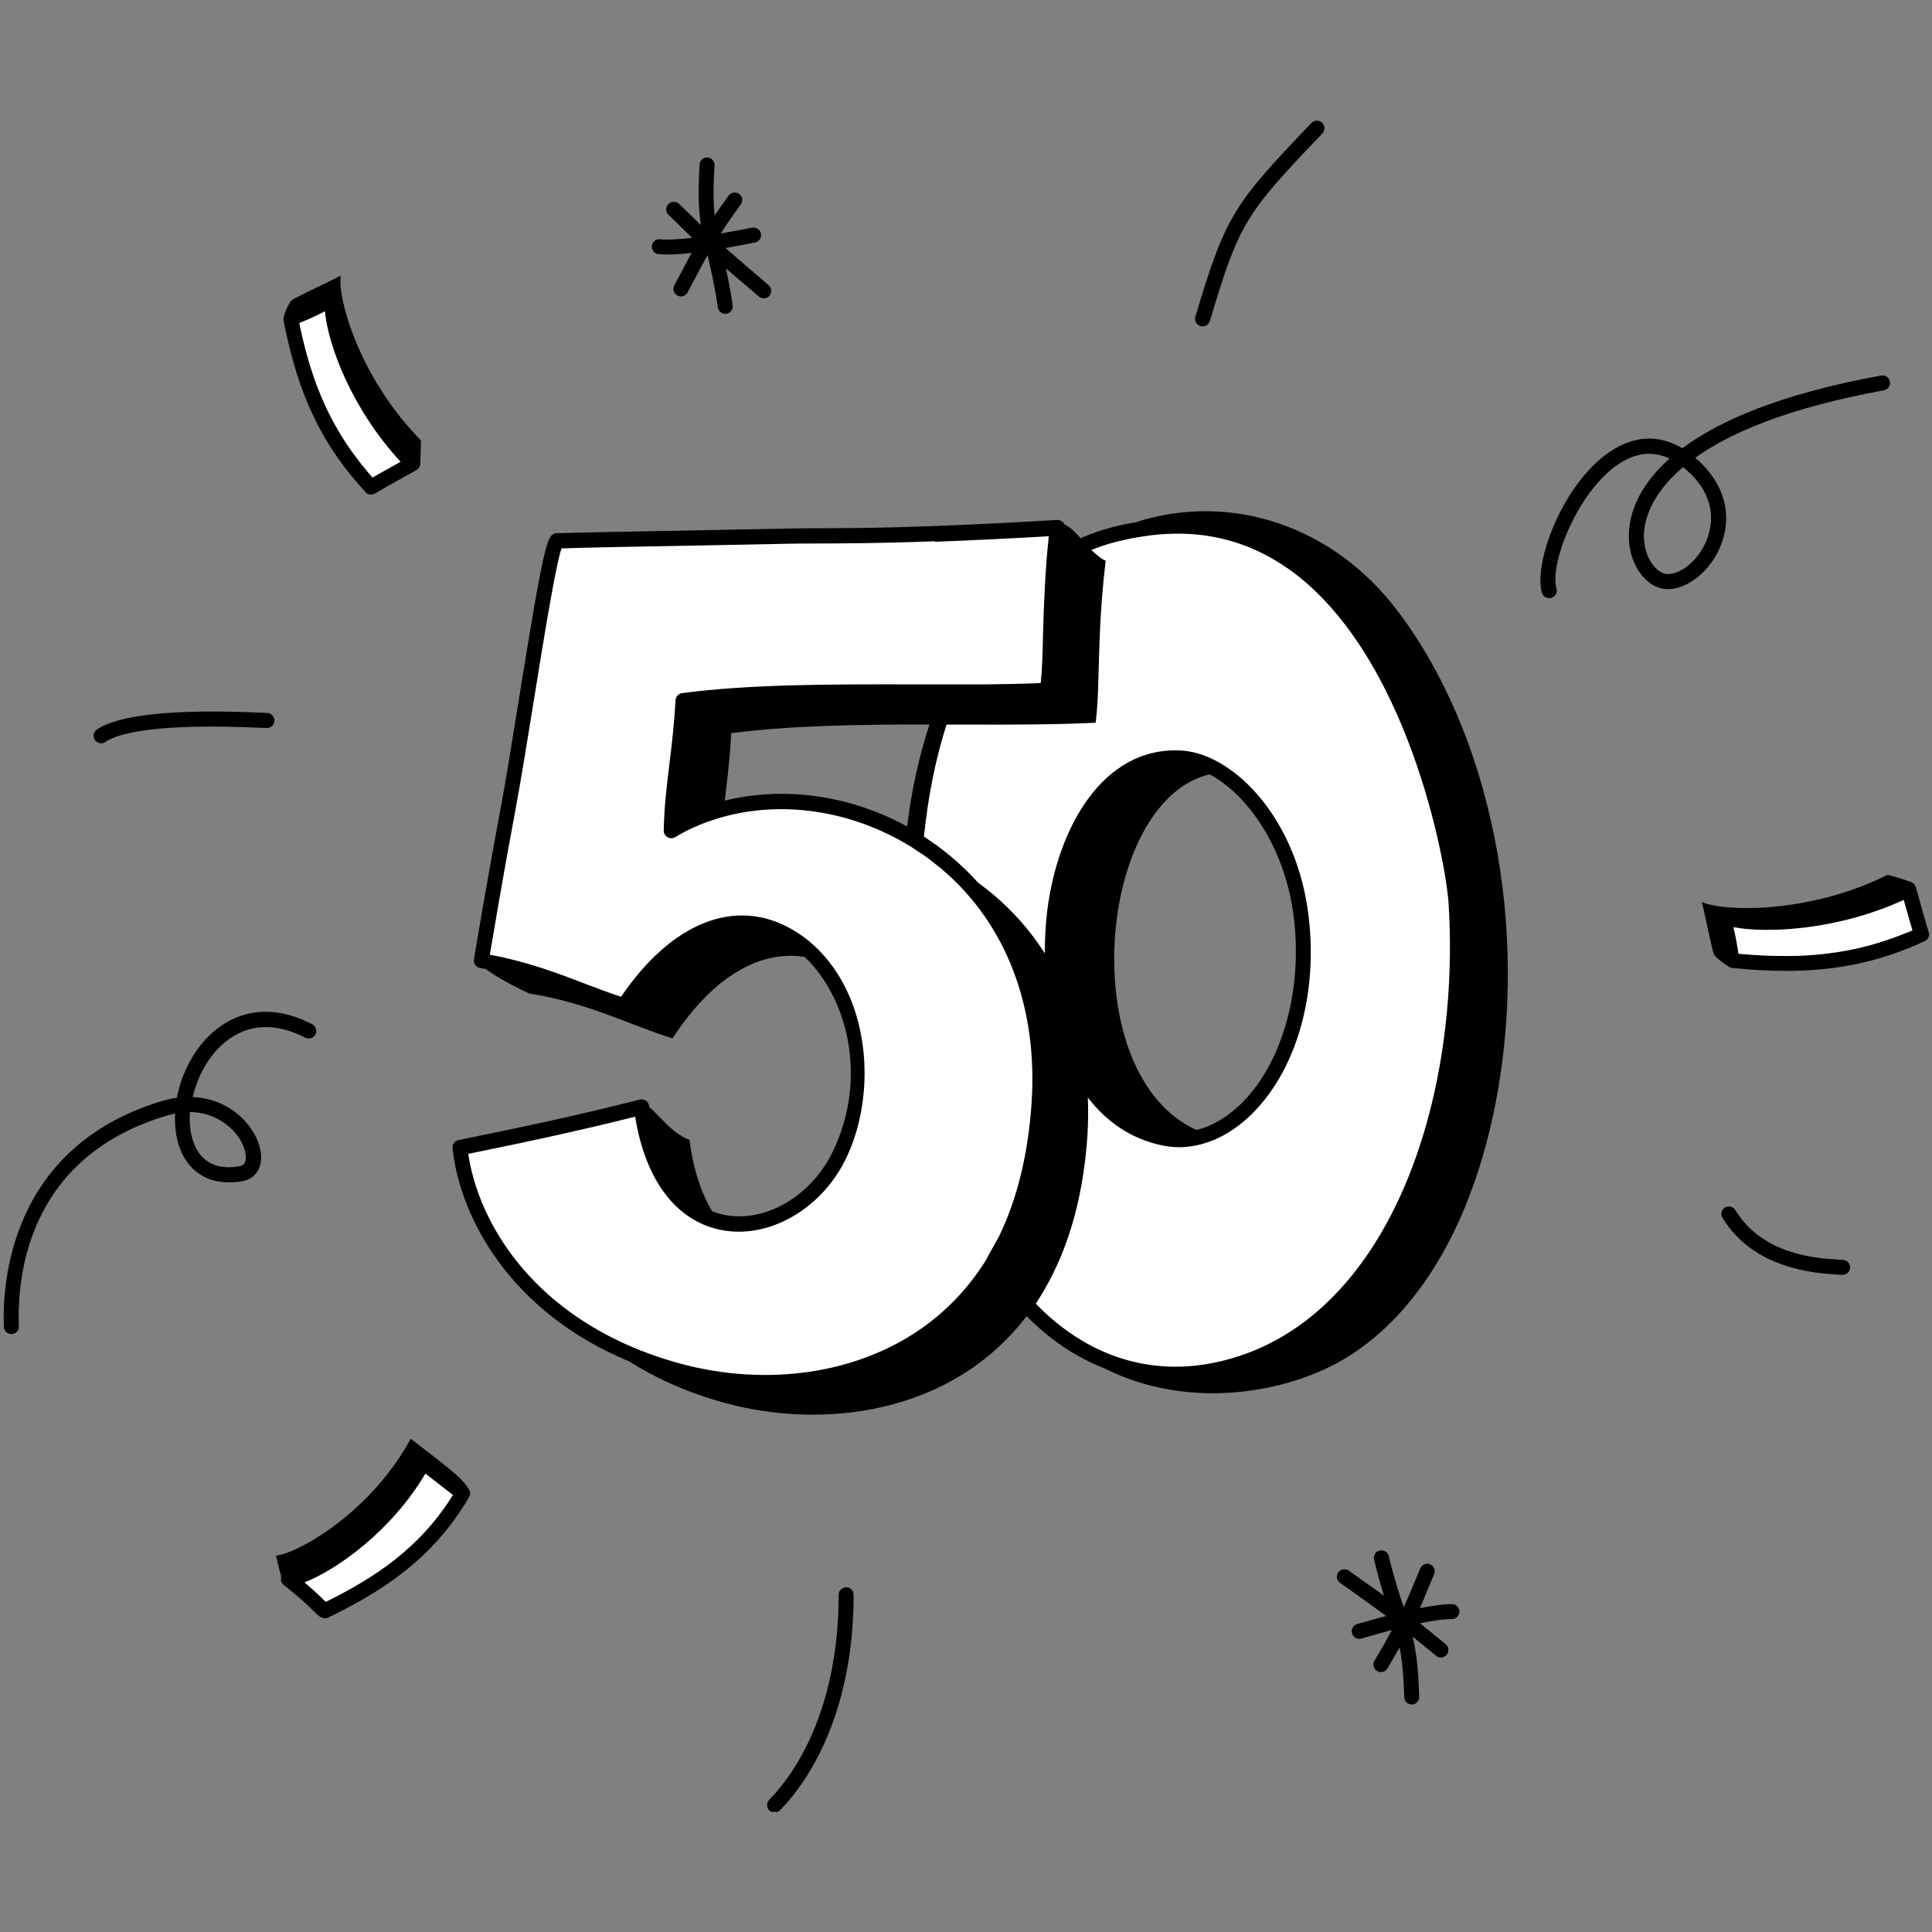 <svg xmlns="http://www.w3.org/2000/svg" xmlns:xlink="http://www.w3.org/1999/xlink" width="1000" zoomAndPan="magnify" viewBox="0 0 750 750" height="1000" preserveAspectRatio="xMidYMid meet" version="1.0"><rect x="0" y="0" width="750" height="750" fill="#808080" stroke="none"/><defs><clipPath id="e0bba24c28"><path d="M 463 46.363 L 515 46.363 L 515 127 L 463 127 Z M 463 46.363 " clip-rule="nonzero"/></clipPath><clipPath id="5de6a7b455"><path d="M 297 616 L 332 616 L 332 703.363 L 297 703.363 Z M 297 616 " clip-rule="nonzero"/></clipPath></defs><path fill="#000000" d="M 441.547 202.621 C 437.285 203.34 433.023 204.211 428.66 205.547 C 425.527 206.469 422.496 207.652 419.469 208.934 C 417.312 206.523 415.258 204.418 413.102 203.492 C 413 203.234 412.895 202.98 412.691 202.773 C 412.074 202.156 411.199 201.746 410.379 201.848 C 357.695 204.98 333.457 205.031 317.438 205.082 C 312.715 205.082 308.758 205.082 304.961 205.188 C 298.387 205.34 286.73 205.547 273.945 205.805 C 249.965 206.266 222.902 206.727 216.793 206.984 C 216.332 206.883 215.816 206.984 215.355 207.086 C 212.379 208.164 211.145 210.938 201.387 271.785 C 198.82 287.602 196.457 302.543 194.457 313.176 C 188.449 345.266 184.031 372.176 183.98 372.43 C 183.879 373.203 184.031 373.973 184.496 374.586 C 184.957 375.203 185.625 375.664 186.395 375.77 C 187.164 375.871 187.832 376.027 188.602 376.18 C 194.559 380.75 205.496 385.68 205.496 385.68 C 228.551 389.324 244.883 398.105 261.055 403.086 C 278 377.258 296.539 368.887 312.406 371.508 C 328.941 387.168 337.055 418.441 323.344 446.938 C 315.23 463.883 297.926 474.359 282.211 471.793 C 280.211 471.484 278.309 470.918 276.461 470.25 C 272.301 463.32 269.168 454.18 267.68 442.523 C 260.441 439.75 255.715 432.613 252.02 429.789 C 252.02 429.633 252.02 429.48 251.969 429.324 C 251.863 428.504 251.402 427.734 250.734 427.273 C 250.066 426.809 249.195 426.656 248.371 426.859 C 221.516 433.641 202.414 437.543 188.449 440.418 C 184.547 441.238 181.055 441.906 177.973 442.574 C 176.484 442.883 175.508 444.27 175.664 445.758 C 178.691 473.383 198.668 509.586 244.215 528.48 C 254.637 535.055 266.91 540.652 281.391 544.605 C 319.391 555.027 369.352 549.176 398.52 510.918 C 407.555 520.059 417.672 526.891 428.66 531.152 C 442.215 537.98 456.746 540.855 470.766 540.855 C 490.383 540.855 508.918 535.309 522.062 527.402 C 550.77 510.199 571.566 474.82 580.652 427.887 C 593.801 359.801 578.805 284.879 542.398 236.973 C 517.648 204.312 478.262 191.016 441.547 202.516 Z M 352.199 320.875 C 329.812 308.551 304.137 305.164 281.34 310.812 C 282.316 302.648 283.395 294.227 283.855 284.625 C 306.91 281.594 334.023 281.234 360.828 281.234 C 356.875 293.25 353.895 306.445 352.148 320.875 Z M 480.832 429.324 C 475.695 434.152 470.098 437.285 464.5 438.672 C 438.723 427.066 429.227 390.402 433.539 356.668 C 436.824 330.84 449.098 305.473 469.535 300.594 C 484.219 308.348 498.75 328.785 502.191 355.59 C 505.891 384.754 497.57 413.664 480.934 429.324 Z M 480.832 429.324 " fill-opacity="1" fill-rule="nonzero"/><path fill="#000000" d="M 658.141 177.664 C 671.594 168.062 694.031 158.305 731.312 151.527 C 732.902 151.219 733.93 149.73 733.676 148.137 C 733.367 146.547 731.824 145.52 730.285 145.777 C 691.004 152.914 667.281 163.441 653.055 174.02 C 643.969 168.574 634.312 169.035 624.918 175.402 C 606.688 187.676 595.184 218.484 598.574 230.09 C 598.934 231.375 600.113 232.195 601.398 232.195 C 601.656 232.195 601.965 232.195 602.219 232.094 C 603.762 231.633 604.684 230.039 604.223 228.449 C 601.449 218.844 612.438 190.859 628.203 180.23 C 634.93 175.711 641.605 174.941 648.125 178.023 C 634.93 189.68 632.414 201.027 632.312 207.602 C 632.105 218.898 638.625 227.062 645.047 228.449 C 652.695 230.09 662.504 223.57 667.227 213.504 C 673.184 200.875 669.746 187.625 658.09 177.715 Z M 661.938 210.988 C 658.09 219.203 650.746 223.723 646.277 222.695 C 642.785 221.926 638.012 216.277 638.164 207.652 C 638.266 202.926 640.168 192.504 653.363 181.359 C 668.152 193.172 664.301 206.008 661.938 210.988 Z M 661.938 210.988 " fill-opacity="1" fill-rule="nonzero"/><path fill="#000000" d="M 118.512 402.828 C 119.949 403.547 121.695 402.984 122.465 401.547 C 123.184 400.109 122.617 398.363 121.18 397.594 C 100.742 387.066 87.137 396.102 80.82 402.418 C 74.555 408.684 70.344 417.414 68.652 426.141 C 66.855 426.398 65.004 426.809 63.004 427.375 C 3.387 445.242 0.871 499.008 1.484 515.078 C 1.539 516.672 2.82 517.902 4.414 517.902 L 4.516 517.902 C 6.109 517.852 7.391 516.465 7.34 514.875 C 6.57 495.668 10.574 449.199 64.75 433.074 C 65.879 432.766 66.906 432.457 67.984 432.254 C 67.676 438.156 68.598 443.805 71.012 448.43 C 75.328 456.746 83.543 460.34 94.07 458.543 C 97.406 457.98 99.82 455.926 100.848 452.793 C 102.543 447.504 99.973 440.16 94.48 434.512 C 91.707 431.637 85.082 426.297 74.812 425.887 C 76.457 418.746 80 411.715 85.082 406.629 C 91.398 400.312 102.336 394.512 118.613 402.883 Z M 90.219 438.57 C 94.633 443.086 96.07 448.324 95.199 450.945 C 94.84 451.973 94.172 452.535 92.992 452.742 C 85.031 454.129 79.176 451.664 76.098 445.707 C 74.094 441.805 73.375 436.875 73.734 431.688 C 82.414 431.789 87.855 436.207 90.168 438.57 Z M 90.219 438.57 " fill-opacity="1" fill-rule="nonzero"/><path fill="#000000" d="M 715.754 489.148 C 715.238 489.047 714.316 488.992 713.082 488.941 C 705.176 488.43 684.227 487.145 673.648 469.738 C 672.824 468.352 671.027 467.941 669.641 468.762 C 668.254 469.582 667.844 471.379 668.664 472.766 C 680.836 492.742 704.816 494.23 712.723 494.746 C 713.699 494.797 714.418 494.848 714.828 494.898 C 714.984 494.898 715.137 494.898 715.293 494.898 C 716.676 494.898 717.91 493.871 718.168 492.434 C 718.422 490.844 717.344 489.352 715.754 489.098 Z M 715.754 489.148 " fill-opacity="1" fill-rule="nonzero"/><g clip-path="url(#e0bba24c28)"><path fill="#000000" d="M 466.043 126.57 C 466.301 126.672 466.605 126.672 466.863 126.672 C 468.148 126.672 469.277 125.852 469.688 124.57 C 481.141 86.16 483.656 82.871 513.336 51.809 C 514.465 50.625 514.414 48.777 513.23 47.648 C 512.051 46.52 510.203 46.57 509.074 47.75 C 478.93 79.328 475.852 83.387 464.039 122.926 C 463.578 124.465 464.449 126.109 465.992 126.57 Z M 466.043 126.57 " fill-opacity="1" fill-rule="nonzero"/></g><g clip-path="url(#5de6a7b455)"><path fill="#000000" d="M 328.477 616.184 C 326.887 616.184 325.551 617.52 325.551 619.113 C 325.652 651.875 315.848 680.887 298.594 698.703 C 297.461 699.883 297.516 701.734 298.645 702.812 C 299.207 703.375 299.926 703.633 300.699 703.633 C 301.469 703.633 302.238 703.324 302.805 702.762 C 321.082 683.812 331.508 653.312 331.352 619.062 C 331.352 617.469 330.02 616.133 328.426 616.133 Z M 328.477 616.184 " fill-opacity="1" fill-rule="nonzero"/></g><path fill="#000000" d="M 39.176 288.578 C 39.742 288.578 40.305 288.422 40.82 288.062 C 46.059 284.574 60.742 280.723 101.051 282.52 C 102.438 282.57 103.363 282.621 103.672 282.621 C 105.262 282.621 106.547 281.285 106.547 279.645 C 106.547 278.051 105.211 276.766 103.621 276.766 C 103.363 276.766 102.543 276.766 101.359 276.664 C 67.727 275.176 46.262 277.383 37.637 283.188 C 36.301 284.109 35.941 285.906 36.812 287.242 C 37.379 288.062 38.305 288.527 39.227 288.527 Z M 39.176 288.578 " fill-opacity="1" fill-rule="nonzero"/><path fill="#000000" d="M 255.766 98.637 C 256.793 98.738 257.926 98.793 259.156 98.793 C 261.93 98.793 265.164 98.535 268.5 98.176 C 267.117 100.691 265.883 103 264.703 105.262 C 263.777 107.059 262.801 108.855 261.773 110.754 C 261.004 112.191 261.52 113.938 262.957 114.711 C 263.418 114.965 263.879 115.07 264.344 115.07 C 265.371 115.07 266.395 114.504 266.91 113.527 C 267.938 111.578 268.914 109.781 269.887 107.93 C 271.324 105.16 272.816 102.336 274.664 99.047 C 275.895 104.184 277.281 110.09 278.668 119.332 C 278.875 120.77 280.105 121.848 281.543 121.848 C 281.699 121.848 281.852 121.848 281.957 121.848 C 283.547 121.59 284.676 120.102 284.422 118.508 C 283.547 112.656 282.676 108.086 281.801 104.184 C 284.008 106.133 286.578 108.289 289.914 111.113 L 294.586 115.121 C 295.152 115.582 295.82 115.84 296.488 115.84 C 297.309 115.84 298.129 115.48 298.695 114.812 C 299.723 113.578 299.621 111.73 298.387 110.703 L 293.715 106.699 C 288.324 102.078 284.883 99.152 281.648 96.273 C 285.703 95.555 289.246 94.887 291.301 94.477 C 292.172 94.324 292.738 94.223 292.945 94.168 C 294.535 93.914 295.664 92.426 295.41 90.832 C 295.152 89.238 293.715 88.16 292.07 88.367 C 291.867 88.367 291.199 88.52 290.172 88.727 C 286.422 89.445 283.035 90.113 279.797 90.625 C 281.902 87.34 284.422 83.695 287.605 79.328 C 288.527 78.047 288.27 76.199 286.938 75.273 C 285.602 74.348 283.805 74.605 282.828 75.941 C 280.773 78.766 279.027 81.281 277.438 83.645 C 276.922 78.816 276.82 73.066 277.387 64.234 C 277.488 62.641 276.254 61.254 274.664 61.152 C 272.969 61 271.684 62.281 271.582 63.875 C 270.914 75.016 271.223 81.691 272.098 87.391 C 269.785 85.133 267.062 82.512 263.625 79.176 C 262.492 78.047 260.645 78.098 259.465 79.176 C 258.336 80.355 258.336 82.207 259.465 83.336 C 263.266 87.031 266.191 89.906 268.707 92.32 C 263.266 92.988 259.055 93.145 256.23 92.887 C 254.535 92.68 253.199 93.914 253.047 95.504 C 252.891 97.098 254.074 98.535 255.664 98.688 Z M 255.766 98.637 " fill-opacity="1" fill-rule="nonzero"/><path fill="#000000" d="M 563.812 622.707 L 563.555 622.707 C 560.215 622.707 555.801 623.375 551.18 624.297 C 552.359 621.68 553.336 619.266 554.312 616.906 C 555.082 615.004 555.852 613.105 556.727 611.152 C 557.34 609.664 556.727 607.969 555.234 607.301 C 553.746 606.633 552.051 607.301 551.383 608.793 C 550.512 610.793 549.742 612.746 548.918 614.645 C 547.738 617.52 546.508 620.5 544.914 623.887 C 543.219 618.906 541.32 613.156 539.113 604.066 C 538.754 602.527 537.16 601.551 535.57 601.91 C 533.977 602.27 533.051 603.863 533.414 605.453 C 534.797 611.203 536.082 615.723 537.262 619.473 C 534.852 617.727 532.078 615.723 528.484 613.207 L 523.555 609.715 C 522.27 608.793 520.422 609.098 519.496 610.383 C 518.57 611.719 518.879 613.516 520.164 614.441 L 525.094 617.93 C 530.949 622.09 534.645 624.762 538.086 627.328 C 534.078 628.406 530.691 629.383 528.637 629.945 C 527.766 630.203 527.199 630.359 526.992 630.41 C 525.402 630.77 524.426 632.359 524.836 633.953 C 525.145 635.289 526.379 636.211 527.66 636.211 C 527.867 636.211 528.125 636.211 528.328 636.109 C 528.535 636.109 529.203 635.852 530.23 635.594 C 533.875 634.516 537.211 633.594 540.344 632.77 C 538.496 636.211 536.34 640.062 533.566 644.684 C 532.746 646.07 533.207 647.867 534.594 648.691 C 535.055 648.945 535.57 649.102 536.082 649.102 C 537.059 649.102 538.035 648.586 538.598 647.664 C 540.395 644.633 541.938 642.016 543.324 639.5 C 544.246 644.223 544.863 649.973 545.121 658.855 C 545.121 660.449 546.453 661.68 548.047 661.68 L 548.098 661.68 C 549.691 661.68 550.973 660.293 550.922 658.703 C 550.613 647.559 549.742 640.938 548.355 635.34 C 550.871 637.395 553.797 639.754 557.496 642.785 C 558.059 643.246 558.676 643.453 559.344 643.453 C 560.164 643.453 561.039 643.094 561.602 642.375 C 562.629 641.141 562.426 639.293 561.191 638.266 C 557.086 634.875 553.902 632.309 551.23 630.152 C 556.469 629.074 560.574 628.508 563.398 628.508 C 563.453 628.508 563.453 628.508 563.605 628.508 C 565.199 628.508 566.531 627.227 566.531 625.633 C 566.531 624.043 565.25 622.707 563.656 622.707 Z M 563.812 622.707 " fill-opacity="1" fill-rule="nonzero"/><path fill="#000000" d="M 174.789 570.484 C 169.398 566.121 160.668 559.496 159.438 558.52 C 144.441 586.25 116.918 602.578 107.164 603.914 C 107.676 606.582 109.215 611.977 109.164 612.281 C 108.855 613.414 109.27 614.645 110.191 615.363 C 116.457 620.191 119.742 623.426 121.695 625.375 C 123.184 626.867 124.52 628.199 126.109 628.199 C 126.574 628.199 127.086 628.098 127.602 627.84 C 147.473 618.137 167.805 605.711 182.133 581.113 C 182.801 579.934 182.543 578.496 181.617 577.57 C 180.488 575.465 177.305 572.59 174.789 570.535 Z M 153.172 605.504 C 144.648 612.23 135.508 617.367 126.418 621.832 C 126.215 621.629 126.008 621.422 125.801 621.219 C 124.828 620.242 123.336 618.805 121.285 616.957 C 120.359 616.133 119.383 615.262 118.203 614.285 C 130.785 609.355 151.992 594.312 165.086 572.078 C 167.805 574.234 172.066 577.57 175.715 580.344 C 169.242 590.871 161.488 598.934 153.121 605.504 Z M 153.172 605.504 " fill-opacity="1" fill-rule="nonzero"/><path fill="#000000" d="M 748.719 361.906 C 746.973 356.102 744.508 347.219 743.738 344.395 C 743.48 343.574 742.918 342.855 742.094 342.496 C 741.633 342.289 735.266 340.082 732.75 339.617 C 702.609 354.664 669.488 354.047 660.605 350.145 C 661.477 353.02 664.559 368.734 665.328 370.43 C 665.688 371.301 668.613 373.766 670.668 374.945 C 671.129 375.359 671.695 375.719 672.566 375.77 C 679.297 376.438 686.277 376.898 693.418 376.898 C 710.156 376.898 727.973 374.332 747.18 365.344 C 748.516 364.73 749.18 363.238 748.719 361.852 Z M 738.809 362.57 C 715.652 371.918 694.441 371.969 674.828 370.223 C 674.828 370.07 674.828 369.914 674.777 369.711 C 674.52 367.809 674.059 364.625 672.875 359.953 C 686.176 362.469 713.699 361.031 738.965 349.375 C 739.066 349.836 739.219 350.352 739.375 350.812 C 740.246 353.844 741.324 357.746 742.352 361.184 C 741.172 361.699 739.988 362.109 738.809 362.57 Z M 738.809 362.57 " fill-opacity="1" fill-rule="nonzero"/><path fill="#000000" d="M 141.875 191.066 C 142.441 191.684 143.211 191.988 144.031 191.988 C 144.543 191.988 145.059 191.836 145.52 191.578 C 150.809 188.5 158.871 184.031 161.184 182.746 L 161.645 182.492 C 162.465 182.027 162.98 181.258 163.133 180.332 C 163.184 179.871 163.34 172.938 163.441 170.988 C 139.77 146.957 130.938 116.199 132.273 106.957 C 129.652 108.496 114.762 115.379 113.273 116.508 C 112.504 117.07 110.758 120.562 110.242 122.719 C 110.039 123.234 109.934 123.848 110.09 124.621 C 114.402 146.031 121.23 168.934 141.926 191.016 Z M 116.609 125.234 C 118.512 124.465 121.645 123.234 126.109 120.871 C 127.344 133.914 136.379 158.562 155.48 179.254 C 155.07 179.512 154.559 179.77 154.098 180.027 C 151.273 181.617 147.73 183.621 144.598 185.367 C 143.723 184.391 143.004 183.414 142.184 182.492 C 126.215 163.543 120 143.926 116.199 125.391 C 116.355 125.34 116.457 125.289 116.609 125.234 Z M 116.609 125.234 " fill-opacity="1" fill-rule="nonzero"/><path fill="#fffefe" d="M 499.676 220.539 C 482.988 208.883 463.887 204.879 442.781 208.371 C 438.672 209.039 434.566 209.91 430.305 211.145 C 428.609 211.656 427.016 212.223 425.426 212.836 C 424.809 213.043 424.191 213.25 423.629 213.453 C 423.73 213.555 423.781 213.609 423.883 213.711 C 424.656 214.43 425.426 215.148 426.195 215.766 C 427.172 216.535 428.145 217.203 429.227 217.664 C 425.629 247.805 427.223 266.035 425.32 280.566 C 410.379 281.285 393.742 281.336 376.594 281.285 C 375.512 281.285 374.488 281.285 373.406 281.285 C 372.434 281.285 371.406 281.285 370.43 281.285 C 369.453 281.285 368.426 281.285 367.453 281.285 C 363.137 294.688 360.262 309.324 358.672 324.777 C 359.492 325.293 360.262 325.805 361.031 326.371 C 361.957 326.988 362.832 327.602 363.703 328.219 C 364.629 328.887 365.551 329.656 366.477 330.324 C 371.305 334.125 375.719 338.23 379.723 342.699 C 389.688 349.891 398.57 359.082 405.605 370.121 C 405.605 364.625 405.859 359.133 406.527 353.688 C 410.48 321.492 428.094 289.707 458.492 291.352 C 462.293 291.555 466.246 292.633 470.203 294.43 C 471.691 295.098 473.18 295.973 474.668 296.844 C 476.055 297.719 477.492 298.695 478.879 299.719 C 492.539 310.094 504.656 329.453 507.891 354.816 C 511.898 386.242 503.066 416.438 484.836 433.535 C 481.191 436.926 477.34 439.594 473.387 441.547 C 471.945 442.266 470.457 442.883 468.969 443.395 C 467.273 443.961 465.633 444.422 463.938 444.73 C 461.934 445.09 459.879 445.348 457.879 445.348 C 455.875 445.348 453.82 445.141 451.816 444.781 C 439.34 442.367 429.586 435.539 422.293 426.039 C 422.496 430.816 422.445 435.746 422.137 440.828 C 420.395 467.117 413.613 487.711 403.652 503.629 C 403.141 504.449 402.625 505.27 402.113 506.094 C 410.738 515.027 420.496 521.703 431.023 525.812 C 442.883 530.383 455.668 531.766 468.918 529.457 C 536.957 517.543 567.406 430.402 562.32 350.453 C 561.398 335.613 546.711 253.352 499.777 220.539 Z M 499.676 220.539 " fill-opacity="1" fill-rule="nonzero"/><path fill="#fffefe" d="M 739.426 350.812 C 739.27 350.301 739.117 349.785 739.016 349.375 C 713.699 361.031 686.227 362.469 672.93 359.953 C 674.059 364.625 674.52 367.809 674.828 369.711 C 674.828 369.914 674.828 370.07 674.879 370.223 C 694.496 372.02 715.703 371.918 738.859 362.57 C 740.043 362.109 741.223 361.699 742.402 361.184 C 741.375 357.746 740.297 353.844 739.426 350.812 Z M 739.426 350.812 " fill-opacity="1" fill-rule="nonzero"/><path fill="#fffefe" d="M 362.934 210.117 C 341.109 210.938 327.605 210.938 317.438 210.988 C 312.766 210.988 308.812 210.988 305.062 211.094 C 298.488 211.246 286.832 211.453 273.996 211.707 C 251.195 212.117 225.523 212.582 217.973 212.891 C 215.664 219.512 210.734 250.117 207.09 272.812 C 204.52 288.629 202.105 303.621 200.105 314.355 C 196.715 332.48 193.84 348.914 191.992 359.852 C 191.172 364.574 190.555 368.273 190.145 370.633 C 204.57 373.254 216.535 377.824 227.113 381.879 C 231.941 383.727 236.562 385.473 241.082 386.961 C 260.695 358.105 285.344 348.246 307.168 360.621 C 313.844 364.367 319.234 369.555 323.496 375.562 C 338.234 396.258 339.105 427.426 328.477 449.609 C 319.391 468.555 299.926 480.316 282.008 477.801 C 281.75 477.801 281.441 477.801 281.184 477.695 C 263.059 474.77 250.582 458.699 246.574 433.484 C 239.488 435.281 232.969 436.824 226.961 438.211 C 211.453 441.805 199.281 444.32 189.578 446.324 C 186.754 446.887 184.188 447.453 181.773 447.914 C 184.699 467.582 196.664 491.355 221.055 509.172 C 232.402 517.441 246.422 524.477 263.52 529.199 C 297.516 538.547 332.895 533.359 358.156 515.387 C 367.762 508.559 375.77 500.086 382.188 490.07 C 382.754 489.199 383.215 488.223 383.73 487.301 C 384.039 486.785 384.293 486.273 384.551 485.809 C 384.859 485.246 385.168 484.73 385.477 484.168 C 385.73 483.758 385.938 483.344 386.195 482.883 C 386.758 481.805 387.426 480.777 387.941 479.699 C 394.977 465.117 399.133 447.863 400.469 428.043 C 402.934 390.711 390.457 358.566 365.809 337.566 C 364.883 336.793 363.961 336.023 362.984 335.305 C 362.059 334.586 361.137 333.867 360.211 333.148 C 359.492 332.582 358.723 332.07 357.953 331.559 C 357.387 331.145 356.77 330.785 356.156 330.375 C 355.59 330.016 355.023 329.605 354.41 329.195 C 354.051 328.988 353.691 328.734 353.332 328.477 C 352.664 328.066 351.996 327.758 351.379 327.348 C 329.043 314.355 303.059 310.863 280.465 317.18 C 273.996 318.977 267.781 321.543 262.082 324.984 C 261.16 325.551 260.027 325.551 259.105 324.984 C 258.18 324.473 257.617 323.445 257.668 322.418 C 257.82 313.227 258.848 304.855 259.926 296.074 C 260.852 288.477 261.773 280.617 262.238 271.836 C 262.289 270.453 263.367 269.27 264.754 269.066 C 291.25 265.574 322.934 265.625 353.535 265.676 C 358.004 265.676 362.473 265.676 366.836 265.676 C 368.121 265.676 369.301 265.676 370.586 265.676 C 371.508 265.676 372.383 265.676 373.305 265.676 C 374.332 265.676 375.41 265.676 376.438 265.676 C 377.465 265.676 378.543 265.676 379.57 265.676 C 380.699 265.676 381.727 265.676 382.855 265.676 C 390.148 265.574 397.234 265.469 404.012 265.164 C 404.578 259.77 404.73 253.711 404.887 246.832 C 404.988 242.414 405.141 237.535 405.398 232.195 C 405.449 230.809 405.555 229.422 405.605 227.934 C 405.707 226.496 405.758 225.008 405.859 223.469 C 405.859 223.469 405.859 223.469 405.859 223.414 C 405.914 222.387 406.016 221.363 406.066 220.336 C 406.168 219 406.273 217.664 406.375 216.277 C 406.578 213.66 406.836 210.988 407.145 208.164 C 389.273 209.191 374.793 209.859 362.832 210.32 Z M 362.934 210.117 " fill-opacity="1" fill-rule="nonzero"/><path fill="#fffefe" d="M 118.254 614.285 C 119.434 615.262 120.41 616.133 121.336 616.957 C 123.391 618.805 124.879 620.242 125.855 621.219 C 126.109 621.473 126.316 621.68 126.469 621.832 C 135.559 617.316 144.699 612.18 153.223 605.504 C 161.543 598.934 169.297 590.871 175.816 580.344 C 172.172 577.57 167.91 574.234 165.188 572.078 C 152.043 594.312 130.836 609.355 118.305 614.285 Z M 118.254 614.285 " fill-opacity="1" fill-rule="nonzero"/><path fill="#fffefe" d="M 144.598 185.367 C 147.73 183.57 151.273 181.566 154.098 180.027 C 154.559 179.77 155.07 179.461 155.48 179.254 C 136.379 158.613 127.344 133.914 126.109 120.871 C 121.645 123.234 118.512 124.465 116.609 125.234 C 116.457 125.289 116.305 125.34 116.199 125.391 C 120.051 143.926 126.215 163.492 142.184 182.492 C 143.004 183.465 143.723 184.441 144.598 185.367 Z M 144.598 185.367 " fill-opacity="1" fill-rule="nonzero"/></svg>